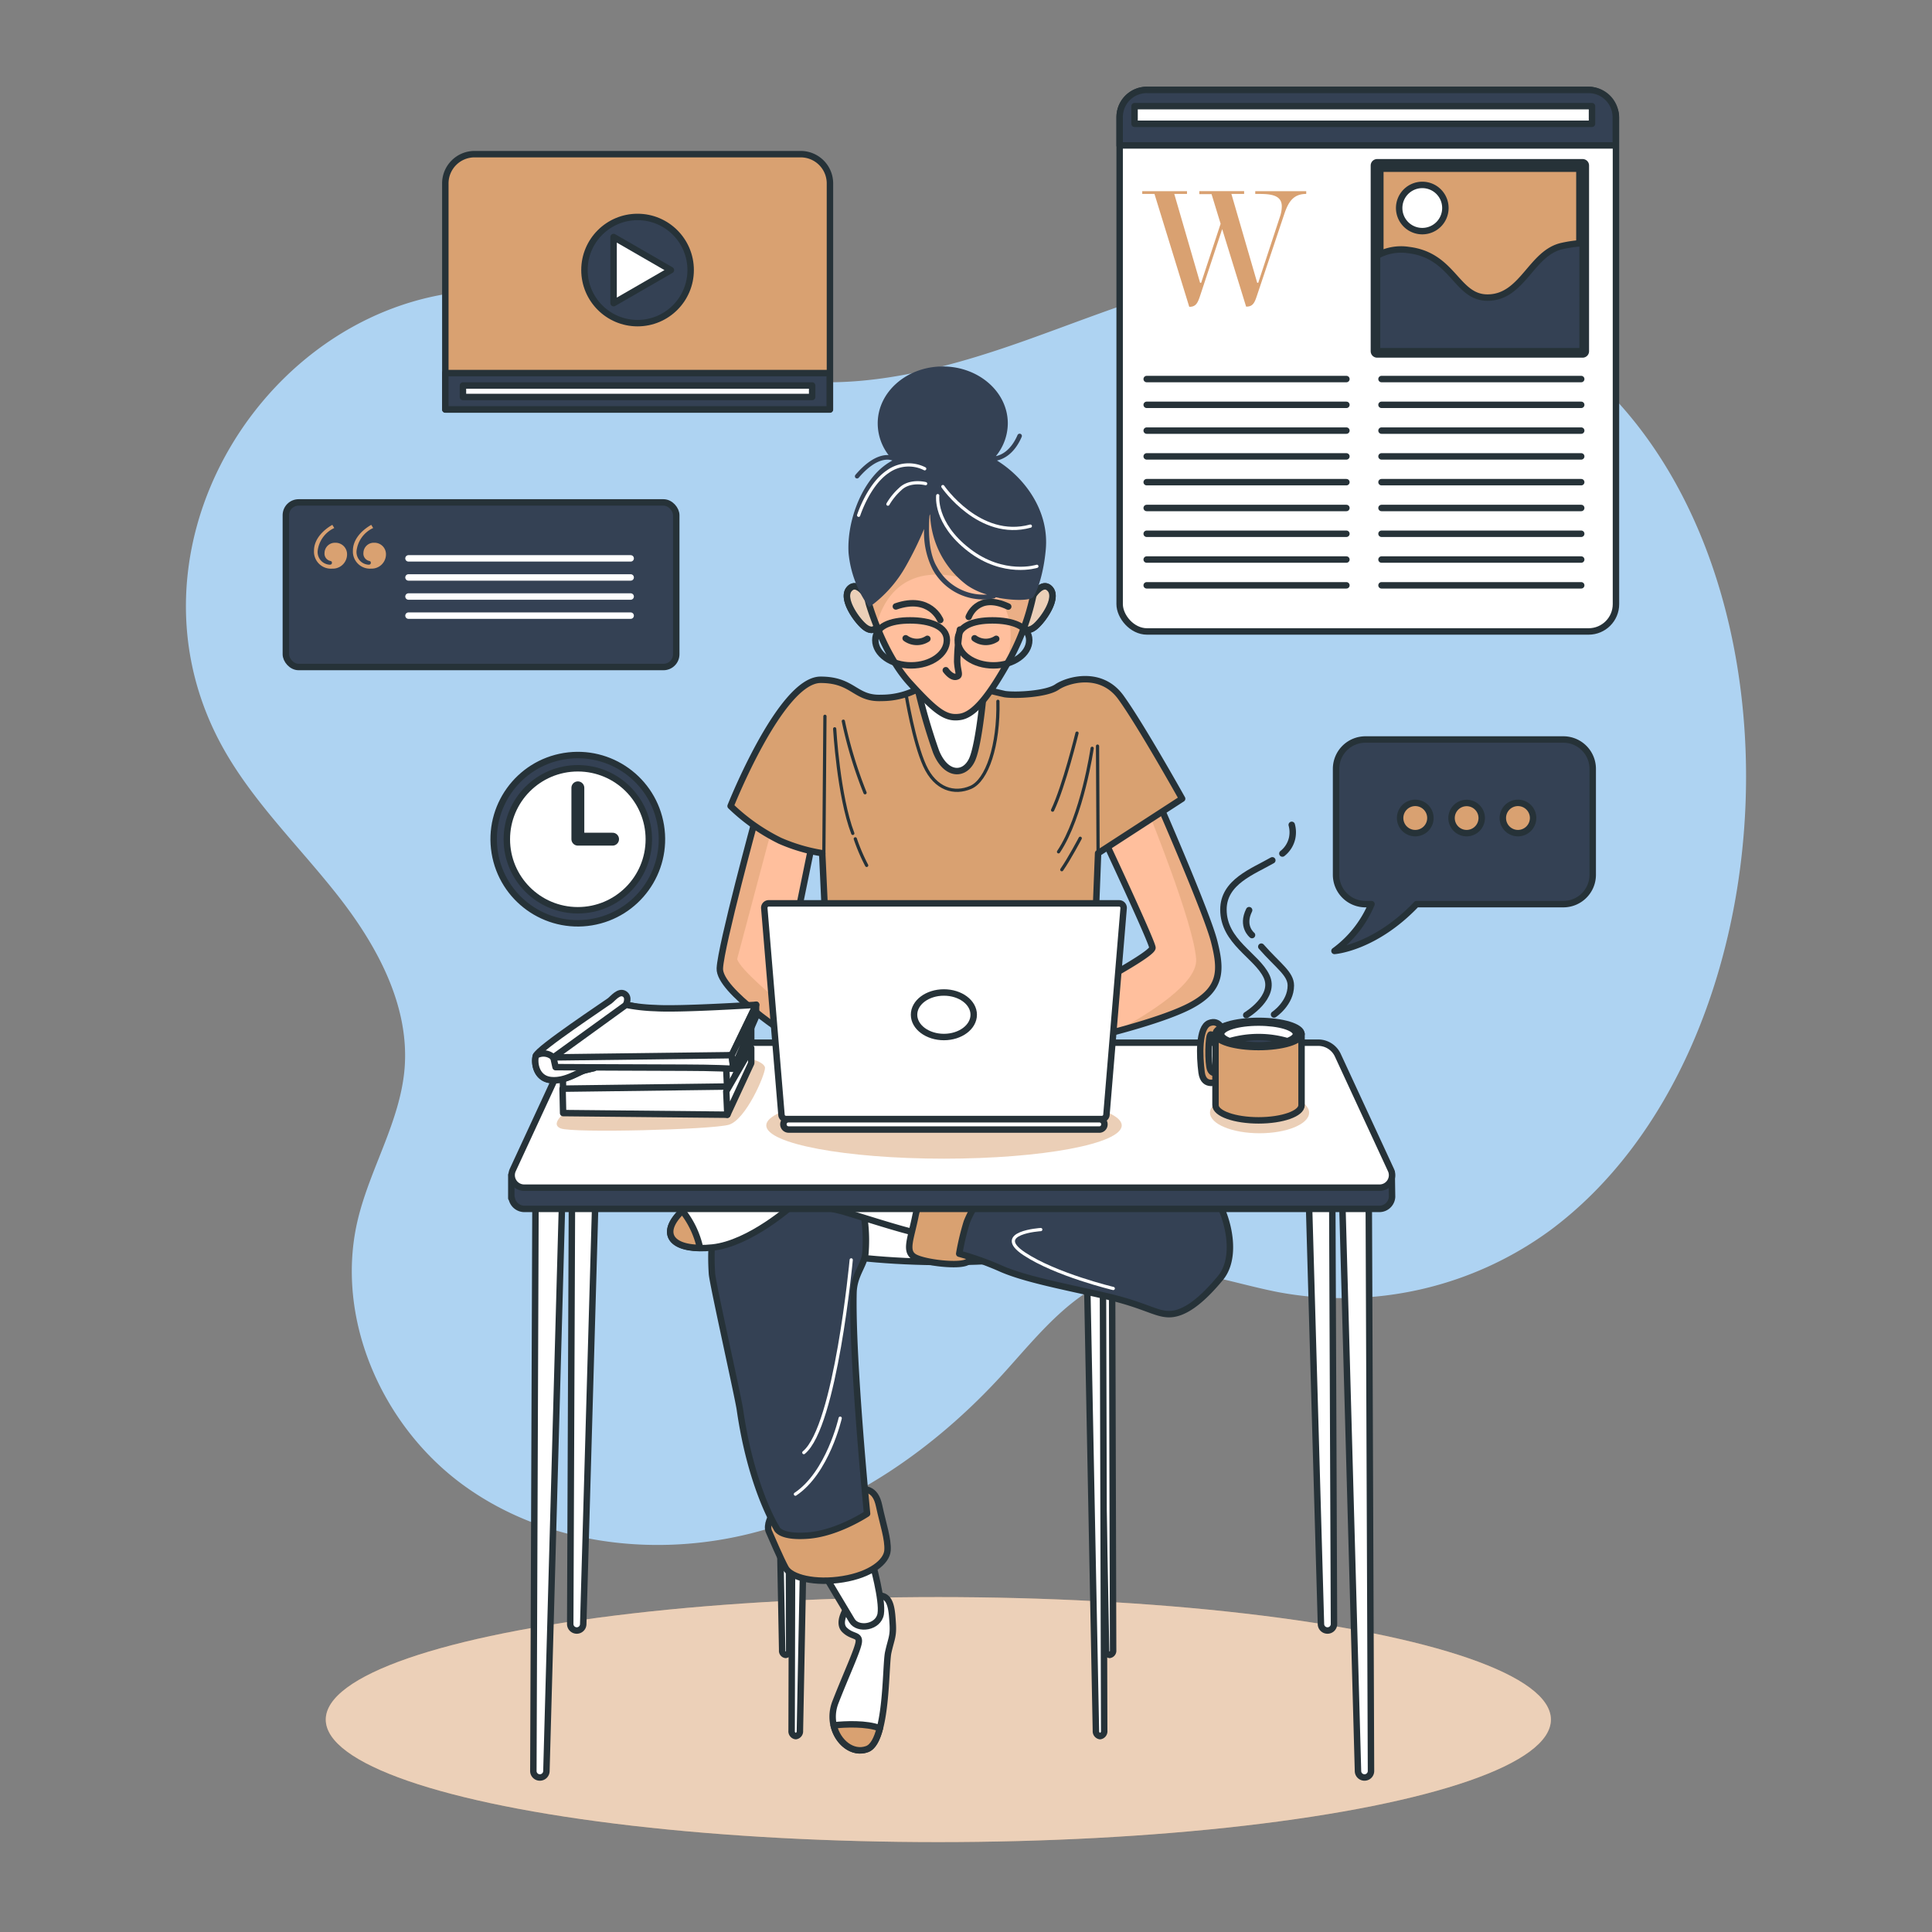 <svg xmlns="http://www.w3.org/2000/svg" xmlns:xlink="http://www.w3.org/1999/xlink" width="300" height="300" viewBox="0 0 300 300">
  <rect x="0" y="0" width="300" height="300" fill="#808080" stroke="none"/>
  <defs>
    <clipPath id="clip-path">
      <path id="SVGID" d="M477.829,5530.88s7.492,15.991,7.492,16.835-6.648,4.46-7.914,5.22a30.73,30.73,0,0,1-3.032,1.512l.76,7.408s11.446-2.61,16.243-5.22,4.629-5.558,3.518-9.933-8.505-21.288-8.505-21.288Z" fill="none"/>
    </clipPath>
    <clipPath id="clip-path-2">
      <path id="SVGID-2" data-name="SVGID" d="M423.772,5527.349s-5.466,20.028-5.627,23.567S429,5561.433,429.4,5561.855s-.626-12.17-.626-12.17l3.736-18.291Z" fill="none"/>
    </clipPath>
    <clipPath id="clip-path-3">
      <path id="SVGID-3" data-name="SVGID" d="M441.282,5494.27s2.188,7.739,6.332,12.29,5.628,5.628,7.83,5.3,4.544-3.194,7.823-9.146a36.767,36.767,0,0,0,3.792-10.939c.274-.422-.7-8.836-5.389-12.459s-9.934-5.213-14.478-1.259S439.763,5488.459,441.282,5494.27Z" fill="none"/>
    </clipPath>
  </defs>
  <g id="Grupo_56501" data-name="Grupo 56501" transform="translate(-306.37 -5400.546)">
    <rect id="Rectángulo_5497" data-name="Rectángulo 5497" width="300" height="300" transform="translate(306.37 5400.546)" fill="#aed3f2" opacity="0"/>
    <g id="Grupo_56500" data-name="Grupo 56500">
      <rect id="Rectángulo_5498" data-name="Rectángulo 5498" width="300" height="300" transform="translate(306.37 5400.546)" fill="#aed3f2" opacity="0"/>
      <g id="Grupo_56499" data-name="Grupo 56499">
        <g id="freepik--background-simple--inject-1--inject-91">
          <path id="Trazado_103551" data-name="Trazado 103551" d="M577.423,5525.182c1.076-29.139-9.392-58.63-32.466-72.664-11.39-6.93-24.707-10.989-38.031-10.391-14.295.64-27.753,6.458-41.232,11.256s-28.077,8.632-41.971,5.227c-10.053-2.462-18.9-8.548-28.843-11.319-39.192-10.912-73.318,33.556-54.141,68.907,4.706,8.667,11.959,15.618,18.059,23.377s11.213,17.13,10.39,26.958c-.7,8.14-5.318,15.386-7.239,23.321-3.672,15.2,3.616,31.925,16.216,41.19s29.6,11.425,44.791,7.612,28.562-13.142,39.094-24.693c5.628-6.191,11.143-13.423,19.24-15.526,7.774-2.012,15.787,1.266,23.673,2.772a54.516,54.516,0,0,0,42.048-9.568C566.041,5577.564,576.452,5551.514,577.423,5525.182Z" fill="#aed3f2"/>
        </g>
        <g id="freepik--Shadow--inject-1--inject-91">
          <ellipse id="Elipse_4138" data-name="Elipse 4138" cx="95.12" cy="19.023" rx="95.12" ry="19.023" transform="translate(356.954 5648.54)" fill="#d9a171"/>
          <ellipse id="Elipse_4139" data-name="Elipse 4139" cx="95.12" cy="19.023" rx="95.12" ry="19.023" transform="translate(356.954 5648.54)" fill="#fff" opacity="0.5" style="isolation: isolate"/>
        </g>
        <g id="freepik--graphics-2--inject-1--inject-91">
          <rect id="Rectángulo_5499" data-name="Rectángulo 5499" width="77.068" height="84.089" rx="4.242" transform="translate(480.228 5414.508)" fill="#fff" stroke="#263238" stroke-linecap="round" stroke-linejoin="round" stroke-width="1"/>
          <path id="Trazado_103552" data-name="Trazado 103552" d="M484.47,5414.508h68.577a4.221,4.221,0,0,1,4.221,4.221v4.4h-77.04v-4.383a4.221,4.221,0,0,1,4.2-4.242Z" fill="#344154" stroke="#263238" stroke-linecap="round" stroke-linejoin="round" stroke-width="1"/>
          <line id="Línea_248" data-name="Línea 248" x2="31.01" transform="translate(484.428 5459.405)" fill="none" stroke="#263238" stroke-linecap="round" stroke-linejoin="round" stroke-width="1"/>
          <line id="Línea_249" data-name="Línea 249" x2="31.01" transform="translate(484.428 5463.408)" fill="none" stroke="#263238" stroke-linecap="round" stroke-linejoin="round" stroke-width="1"/>
          <line id="Línea_250" data-name="Línea 250" x2="31.01" transform="translate(484.428 5467.411)" fill="none" stroke="#263238" stroke-linecap="round" stroke-linejoin="round" stroke-width="1"/>
          <line id="Línea_251" data-name="Línea 251" x2="31.01" transform="translate(484.428 5471.414)" fill="none" stroke="#263238" stroke-linecap="round" stroke-linejoin="round" stroke-width="1"/>
          <line id="Línea_252" data-name="Línea 252" x2="31.01" transform="translate(484.428 5475.417)" fill="none" stroke="#263238" stroke-linecap="round" stroke-linejoin="round" stroke-width="1"/>
          <line id="Línea_253" data-name="Línea 253" x2="31.01" transform="translate(484.428 5479.426)" fill="none" stroke="#263238" stroke-linecap="round" stroke-linejoin="round" stroke-width="1"/>
          <line id="Línea_254" data-name="Línea 254" x2="31.01" transform="translate(484.428 5483.429)" fill="none" stroke="#263238" stroke-linecap="round" stroke-linejoin="round" stroke-width="1"/>
          <line id="Línea_255" data-name="Línea 255" x2="31.01" transform="translate(484.428 5487.432)" fill="none" stroke="#263238" stroke-linecap="round" stroke-linejoin="round" stroke-width="1"/>
          <line id="Línea_256" data-name="Línea 256" x2="31.01" transform="translate(484.428 5491.435)" fill="none" stroke="#263238" stroke-linecap="round" stroke-linejoin="round" stroke-width="1"/>
          <line id="Línea_257" data-name="Línea 257" x2="31.01" transform="translate(520.89 5459.405)" fill="none" stroke="#263238" stroke-linecap="round" stroke-linejoin="round" stroke-width="1"/>
          <line id="Línea_258" data-name="Línea 258" x2="31.01" transform="translate(520.89 5463.408)" fill="none" stroke="#263238" stroke-linecap="round" stroke-linejoin="round" stroke-width="1"/>
          <line id="Línea_259" data-name="Línea 259" x2="31.01" transform="translate(520.89 5467.411)" fill="none" stroke="#263238" stroke-linecap="round" stroke-linejoin="round" stroke-width="1"/>
          <line id="Línea_260" data-name="Línea 260" x2="31.01" transform="translate(520.89 5471.414)" fill="none" stroke="#263238" stroke-linecap="round" stroke-linejoin="round" stroke-width="1"/>
          <line id="Línea_261" data-name="Línea 261" x2="31.01" transform="translate(520.89 5475.417)" fill="none" stroke="#263238" stroke-linecap="round" stroke-linejoin="round" stroke-width="1"/>
          <line id="Línea_262" data-name="Línea 262" x2="31.01" transform="translate(520.89 5479.426)" fill="none" stroke="#263238" stroke-linecap="round" stroke-linejoin="round" stroke-width="1"/>
          <line id="Línea_263" data-name="Línea 263" x2="31.01" transform="translate(520.89 5483.429)" fill="none" stroke="#263238" stroke-linecap="round" stroke-linejoin="round" stroke-width="1"/>
          <line id="Línea_264" data-name="Línea 264" x2="31.01" transform="translate(520.89 5487.432)" fill="none" stroke="#263238" stroke-linecap="round" stroke-linejoin="round" stroke-width="1"/>
          <line id="Línea_265" data-name="Línea 265" x2="31.01" transform="translate(520.89 5491.435)" fill="none" stroke="#263238" stroke-linecap="round" stroke-linejoin="round" stroke-width="1"/>
          <path id="Trazado_103553" data-name="Trazado 103553" d="M505.167,5434.058a4.961,4.961,0,0,0,.239-1.47c0-1.822-1.85-1.928-3.665-1.928h-.457v-.429H509.2v.429c-2.061,0-2.814,1.316-3.454,3.264l-4.221,12.6c-.317.935-.584,1.632-1.576,1.632h-.084l-3.715-12.037-3.454,10.433c-.324.936-.591,1.632-1.583,1.632h-.077l-5.4-17.524h-1.9v-.429h6.951v.429h-1.977l4.01,13.8h.162l3.025-9.167-1.407-4.6h-1.9v-.464h6.957v.429h-1.977l4.01,13.8h.155Z" fill="#d9a171"/>
          <rect id="Rectángulo_5500" data-name="Rectángulo 5500" width="31.911" height="28.843" transform="translate(520.208 5426.242)" fill="#d9a171" stroke="#263238" stroke-linecap="round" stroke-linejoin="round" stroke-width="2"/>
          <path id="Trazado_103554" data-name="Trazado 103554" d="M552.118,5438.3a19.656,19.656,0,0,0-3.179.443c-4.848,1.055-6.114,8.013-11.594,8.013-4.854,0-5.269-6.536-12.227-7.38a7.683,7.683,0,0,0-4.924.873v14.836h31.924Z" fill="#344154" stroke="#263238" stroke-linecap="round" stroke-linejoin="round" stroke-width="1"/>
          <path id="Trazado_103555" data-name="Trazado 103555" d="M530.809,5432.841a3.588,3.588,0,1,1-3.594-3.581h.014A3.58,3.58,0,0,1,530.809,5432.841Z" fill="#fff" stroke="#263238" stroke-linecap="round" stroke-linejoin="round" stroke-width="1"/>
          <rect id="Rectángulo_5501" data-name="Rectángulo 5501" width="71.032" height="2.737" transform="translate(482.543 5417.033)" fill="#fff" stroke="#263238" stroke-linecap="round" stroke-linejoin="round" stroke-width="1"/>
          <path id="Trazado_103556" data-name="Trazado 103556" d="M549.143,5515.375h-30.75a4.559,4.559,0,0,0-4.559,4.559h0v16.447a4.559,4.559,0,0,0,4.559,4.559h.942a17.33,17.33,0,0,1-5.747,7.267s6.24-.436,12.74-7.267h22.8a4.559,4.559,0,0,0,4.559-4.559h0v-16.447A4.558,4.558,0,0,0,549.143,5515.375Z" fill="#344154" stroke="#263238" stroke-linecap="round" stroke-linejoin="round" stroke-width="1"/>
          <path id="Trazado_103557" data-name="Trazado 103557" d="M528.481,5527.574a2.35,2.35,0,1,0-2.357,2.342h.014A2.35,2.35,0,0,0,528.481,5527.574Z" fill="#d9a171" stroke="#263238" stroke-linecap="round" stroke-linejoin="round" stroke-width="1"/>
          <path id="Trazado_103558" data-name="Trazado 103558" d="M536.451,5527.574a2.342,2.342,0,1,0-2.342,2.342h0A2.348,2.348,0,0,0,536.451,5527.574Z" fill="#d9a171" stroke="#263238" stroke-linecap="round" stroke-linejoin="round" stroke-width="1"/>
          <path id="Trazado_103559" data-name="Trazado 103559" d="M544.429,5527.574a2.35,2.35,0,1,0-2.357,2.342h.007A2.356,2.356,0,0,0,544.429,5527.574Z" fill="#d9a171" stroke="#263238" stroke-linecap="round" stroke-linejoin="round" stroke-width="1"/>
        </g>
        <g id="freepik--graphics-1--inject-1--inject-91">
          <path id="Trazado_103560" data-name="Trazado 103560" d="M380.043,5424.483H430.7a4.544,4.544,0,0,1,4.544,4.545h0v35.111H375.52v-35.111A4.544,4.544,0,0,1,380.043,5424.483Z" fill="#d9a171" stroke="#263238" stroke-linecap="round" stroke-linejoin="round" stroke-width="1"/>
          <rect id="Rectángulo_5502" data-name="Rectángulo 5502" width="59.692" height="5.642" transform="translate(375.52 5458.476)" fill="#344154" stroke="#263238" stroke-linecap="round" stroke-linejoin="round" stroke-width="1"/>
          <rect id="Rectángulo_5503" data-name="Rectángulo 5503" width="54.225" height="1.787" transform="translate(378.256 5460.404)" fill="#fff" stroke="#263238" stroke-linecap="round" stroke-linejoin="round" stroke-width="1"/>
          <circle id="Elipse_4140" data-name="Elipse 4140" cx="8.245" cy="8.245" r="8.245" transform="translate(397.124 5434.234)" fill="#344154" stroke="#263238" stroke-linecap="round" stroke-linejoin="round" stroke-width="1"/>
          <path id="Trazado_103561" data-name="Trazado 103561" d="M401.648,5437.35l8.9,5.136-8.9,5.135Z" fill="#fff" stroke="#263238" stroke-linecap="round" stroke-linejoin="round" stroke-width="1"/>
          <rect id="Rectángulo_5504" data-name="Rectángulo 5504" width="60.62" height="25.558" rx="1.984" transform="translate(350.757 5478.561)" fill="#344154" stroke="#263238" stroke-linecap="round" stroke-linejoin="round" stroke-width="1"/>
          <path id="Trazado_103562" data-name="Trazado 103562" d="M357.974,5482.043l.3.493a4.5,4.5,0,0,0-2.582,3.588,1.984,1.984,0,0,0,1.851,2.108l.042,0c.2,0,.33-.1.33-.295s-.1-.261-.3-.3a1.161,1.161,0,0,1-.852-1.238,1.612,1.612,0,0,1,1.649-1.573l.082,0a1.774,1.774,0,0,1,1.767,1.779v.05a2.217,2.217,0,0,1-2.242,2.191l-.08,0a2.644,2.644,0,0,1-2.81-2.469c-.006-.091-.007-.183,0-.274C355.1,5484.33,356.476,5482.9,357.974,5482.043Zm6.044,0,.295.493a4.485,4.485,0,0,0-2.582,3.588,1.977,1.977,0,0,0,1.837,2.107l.056,0c.2,0,.33-.1.33-.295s-.1-.261-.3-.3a1.161,1.161,0,0,1-.852-1.238,1.605,1.605,0,0,1,1.634-1.574l.1,0a1.774,1.774,0,0,1,1.767,1.779v.05a2.223,2.223,0,0,1-2.256,2.19l-.066,0a2.651,2.651,0,0,1-2.81-2.483,2.515,2.515,0,0,1,0-.26C361.14,5484.33,362.512,5482.9,364.018,5482.043Z" fill="#d9a171"/>
          <line id="Línea_266" data-name="Línea 266" x2="34.499" transform="translate(369.8 5487.249)" fill="none" stroke="#fff" stroke-linecap="round" stroke-linejoin="round" stroke-width="1"/>
          <line id="Línea_267" data-name="Línea 267" x2="34.499" transform="translate(369.8 5490.211)" fill="none" stroke="#fff" stroke-linecap="round" stroke-linejoin="round" stroke-width="1"/>
          <line id="Línea_268" data-name="Línea 268" x2="34.499" transform="translate(369.8 5493.173)" fill="none" stroke="#fff" stroke-linecap="round" stroke-linejoin="round" stroke-width="1"/>
          <line id="Línea_269" data-name="Línea 269" x2="34.499" transform="translate(369.8 5496.142)" fill="none" stroke="#fff" stroke-linecap="round" stroke-linejoin="round" stroke-width="1"/>
          <circle id="Elipse_4141" data-name="Elipse 4141" cx="13.064" cy="13.064" r="13.064" transform="translate(381.093 5520.064) rotate(-9.27)" fill="#344154" stroke="#263238" stroke-linecap="round" stroke-linejoin="round" stroke-width="1"/>
          <circle id="Elipse_4142" data-name="Elipse 4142" cx="11.024" cy="11.024" r="11.024" transform="translate(385.071 5519.844)" fill="#fff" stroke="#263238" stroke-linecap="round" stroke-linejoin="round" stroke-width="1"/>
          <path id="Trazado_103563" data-name="Trazado 103563" d="M396.1,5522.881v7.971h5.389" fill="none" stroke="#263238" stroke-linecap="round" stroke-linejoin="round" stroke-width="2"/>
        </g>
        <g id="freepik--Character--inject-1--inject-91">
          <path id="Trazado_103564" data-name="Trazado 103564" d="M477.829,5530.88s7.492,15.991,7.492,16.835-6.648,4.46-7.914,5.22a30.73,30.73,0,0,1-3.032,1.512l.76,7.408s11.446-2.61,16.243-5.22,4.629-5.558,3.518-9.933-8.505-21.288-8.505-21.288Z" fill="#ffbf9d"/>
          <g id="Grupo_56492" data-name="Grupo 56492">
            <g id="Grupo_56491" data-name="Grupo 56491" clip-path="url(#clip-path)">
              <g id="Grupo_56490" data-name="Grupo 56490">
                <path id="Trazado_103565" data-name="Trazado 103565" d="M491.357,5556.635c4.8-2.61,4.629-5.558,3.518-9.933s-8.505-21.288-8.505-21.288l-1.2.76-.38.7s6.9,16.94,7.316,22.582c.281,3.792-7.351,8.52-12.4,11.221C483.457,5559.688,488.55,5558.162,491.357,5556.635Z" fill="#d9a171" opacity="0.5" style="isolation: isolate"/>
              </g>
            </g>
          </g>
          <path id="Trazado_103566" data-name="Trazado 103566" d="M477.829,5530.88s7.492,15.991,7.492,16.835-6.648,4.46-7.914,5.22a30.73,30.73,0,0,1-3.032,1.512l.76,7.408s11.446-2.61,16.243-5.22,4.629-5.558,3.518-9.933-8.505-21.288-8.505-21.288Z" fill="none" stroke="#263238" stroke-linecap="round" stroke-linejoin="round" stroke-width="1"/>
          <path id="Trazado_103567" data-name="Trazado 103567" d="M423.772,5527.349s-5.466,20.028-5.627,23.567S429,5561.433,429.4,5561.855s-.626-12.17-.626-12.17l3.736-18.291Z" fill="#ffbf9d"/>
          <g id="Grupo_56495" data-name="Grupo 56495">
            <g id="Grupo_56494" data-name="Grupo 56494" clip-path="url(#clip-path-2)">
              <g id="Grupo_56493" data-name="Grupo 56493">
                <path id="Trazado_103568" data-name="Trazado 103568" d="M426.277,5528.988l-.12-.542-2.385-1.1s-5.466,20.029-5.627,23.568S429,5561.433,429.4,5561.855c.162.169.1-1.717-.035-4.045-3.278-2.779-7.984-6.69-8.533-8.337" fill="#d9a171" opacity="0.5" style="isolation: isolate"/>
              </g>
            </g>
          </g>
          <path id="Trazado_103569" data-name="Trazado 103569" d="M423.772,5527.349s-5.466,20.028-5.627,23.567S429,5561.433,429.4,5561.855s-.626-12.17-.626-12.17l3.736-18.291Z" fill="none" stroke="#263238" stroke-linecap="round" stroke-linejoin="round" stroke-width="1"/>
          <path id="Trazado_103570" data-name="Trazado 103570" d="M449.443,5507.229a12.131,12.131,0,0,1-6.226,1.688c-4.115.169-4.312-2.814-9.427-2.814-6.2,0-13.971,19.606-13.971,19.606a30.146,30.146,0,0,0,7.661,5.389,27.183,27.183,0,0,0,6.564,1.935l.59,12.881H476.38l.5-12.881,13.05-8.463s-6.4-11.446-9.511-15.738-8.336-2.694-9.933-1.6-6.332,1.35-8.077,1.1q-3.414-.757-6.739-1.85S452.982,5504.239,449.443,5507.229Z" fill="#d9a171" stroke="#263238" stroke-linecap="round" stroke-linejoin="round" stroke-width="1"/>
          <line id="Línea_270" data-name="Línea 270" x1="0.169" y2="21.379" transform="translate(434.297 5511.773)" fill="none" stroke="#263238" stroke-linecap="round" stroke-linejoin="round" stroke-width="0.5"/>
          <path id="Trazado_103571" data-name="Trazado 103571" d="M435.978,5513.715s.591,10.433,2.814,16.243" fill="none" stroke="#263238" stroke-linecap="round" stroke-linejoin="round" stroke-width="0.5"/>
          <path id="Trazado_103572" data-name="Trazado 103572" d="M439.179,5530.8a28.719,28.719,0,0,0,1.766,4.122" fill="none" stroke="#263238" stroke-linecap="round" stroke-linejoin="round" stroke-width="0.5"/>
          <path id="Trazado_103573" data-name="Trazado 103573" d="M437.322,5512.533a66.692,66.692,0,0,0,3.37,11.108" fill="none" stroke="#263238" stroke-linecap="round" stroke-linejoin="round" stroke-width="0.5"/>
          <path id="Trazado_103574" data-name="Trazado 103574" d="M473.608,5514.383s-2.019,8.252-3.792,11.96" fill="none" stroke="#263238" stroke-linecap="round" stroke-linejoin="round" stroke-width="0.5"/>
          <line id="Línea_271" data-name="Línea 271" x1="0.084" y1="16.666" transform="translate(476.795 5516.402)" fill="none" stroke="#263238" stroke-linecap="round" stroke-linejoin="round" stroke-width="0.5"/>
          <path id="Trazado_103575" data-name="Trazado 103575" d="M475.958,5516.74s-1.52,10.552-5.22,16.075" fill="none" stroke="#263238" stroke-linecap="round" stroke-linejoin="round" stroke-width="0.5"/>
          <path id="Trazado_103576" data-name="Trazado 103576" d="M474.108,5530.711s-1.689,3.2-2.864,4.882" fill="none" stroke="#263238" stroke-linecap="round" stroke-linejoin="round" stroke-width="0.5"/>
          <path id="Trazado_103577" data-name="Trazado 103577" d="M447.086,5508.5s1.182,7.239,2.864,10.939,4.629,4.46,7.154,3.37,4.376-6.486,4.221-13.367" fill="none" stroke="#263238" stroke-linecap="round" stroke-linejoin="round" stroke-width="0.5"/>
          <path id="Trazado_103578" data-name="Trazado 103578" d="M441.114,5493.341s-1.6-2.771-2.864-1.343,1.013,4.713,2.273,5.8,2.188.422,2.11-.753A13.759,13.759,0,0,0,441.114,5493.341Z" fill="#d9a171" stroke="#263238" stroke-linecap="round" stroke-linejoin="round" stroke-width="1"/>
          <path id="Trazado_103579" data-name="Trazado 103579" d="M441.114,5493.341s-1.6-2.771-2.864-1.343,1.013,4.713,2.273,5.8,2.188.422,2.11-.753A13.759,13.759,0,0,0,441.114,5493.341Z" fill="#fff" opacity="0.5" style="isolation: isolate"/>
          <path id="Trazado_103580" data-name="Trazado 103580" d="M441.114,5493.341s-1.6-2.771-2.864-1.343,1.013,4.713,2.273,5.8,2.188.422,2.11-.753A13.759,13.759,0,0,0,441.114,5493.341Z" fill="none" stroke="#263238" stroke-linecap="round" stroke-linejoin="round" stroke-width="1"/>
          <path id="Trazado_103581" data-name="Trazado 103581" d="M466.573,5493.341s1.6-2.771,2.863-1.343-1.013,4.713-2.272,5.8-2.2.422-2.11-.753A14,14,0,0,1,466.573,5493.341Z" fill="#d9a171" stroke="#263238" stroke-linecap="round" stroke-linejoin="round" stroke-width="1"/>
          <path id="Trazado_103582" data-name="Trazado 103582" d="M466.573,5493.341s1.6-2.771,2.863-1.343-1.013,4.713-2.272,5.8-2.2.422-2.11-.753A14,14,0,0,1,466.573,5493.341Z" fill="#fff" opacity="0.5" style="isolation: isolate"/>
          <path id="Trazado_103583" data-name="Trazado 103583" d="M466.573,5493.341s1.6-2.771,2.863-1.343-1.013,4.713-2.272,5.8-2.2.422-2.11-.753A14,14,0,0,1,466.573,5493.341Z" fill="none" stroke="#263238" stroke-linecap="round" stroke-linejoin="round" stroke-width="1"/>
          <path id="Trazado_103584" data-name="Trazado 103584" d="M448.683,5506.645a90.715,90.715,0,0,0,3.032,10.6c1.52,3.785,4.376,3.785,5.558,1.344s1.935-11.537,1.935-11.537S451.293,5508.157,448.683,5506.645Z" fill="#fff" stroke="#263238" stroke-linecap="round" stroke-linejoin="round" stroke-width="1"/>
          <path id="Trazado_103585" data-name="Trazado 103585" d="M441.282,5494.27s2.188,7.739,6.332,12.29,5.628,5.628,7.83,5.3,4.544-3.194,7.823-9.146a36.767,36.767,0,0,0,3.792-10.939c.274-.422-.7-8.836-5.389-12.459s-9.934-5.213-14.478-1.259S439.763,5488.459,441.282,5494.27Z" fill="#ffbf9d"/>
          <g id="Grupo_56498" data-name="Grupo 56498">
            <g id="Grupo_56497" data-name="Grupo 56497" clip-path="url(#clip-path-3)">
              <g id="Grupo_56496" data-name="Grupo 56496">
                <path id="Trazado_103586" data-name="Trazado 103586" d="M461.649,5479.286c-4.714-3.616-9.934-5.213-14.478-1.26s-7.408,10.433-5.889,16.244a36.257,36.257,0,0,0,1.239,3.518,2.649,2.649,0,0,1,.105-.767c1.006-3.187,3.975-9.357,13.965-6.529,7.935,2.237,6.964,9.216,6.226,12.938l.429-.774a36.655,36.655,0,0,0,3.791-10.94C467.312,5491.294,466.362,5482.909,461.649,5479.286Z" fill="#d9a171" opacity="0.5" style="isolation: isolate"/>
              </g>
            </g>
          </g>
          <path id="Trazado_103587" data-name="Trazado 103587" d="M441.282,5494.27s2.188,7.739,6.332,12.29,5.628,5.628,7.83,5.3,4.544-3.194,7.823-9.146a36.767,36.767,0,0,0,3.792-10.939c.274-.422-.7-8.836-5.389-12.459s-9.934-5.213-14.478-1.259S439.763,5488.459,441.282,5494.27Z" fill="none" stroke="#263238" stroke-linecap="round" stroke-linejoin="round" stroke-width="1"/>
          <path id="Trazado_103588" data-name="Trazado 103588" d="M455.423,5498.308a34.279,34.279,0,0,0-.422,4.967c.084,1.681.591,2.188-.169,2.357s-1.6-1.013-1.6-1.013" fill="none" stroke="#263238" stroke-linecap="round" stroke-linejoin="round" stroke-width="1"/>
          <path id="Trazado_103589" data-name="Trazado 103589" d="M447,5499.659a2.984,2.984,0,0,0,3.37.084" fill="none" stroke="#263238" stroke-linecap="round" stroke-linejoin="round" stroke-width="1"/>
          <path id="Trazado_103590" data-name="Trazado 103590" d="M457.7,5499.659a2.976,2.976,0,0,0,3.363.084" fill="none" stroke="#263238" stroke-linecap="round" stroke-linejoin="round" stroke-width="1"/>
          <path id="Trazado_103591" data-name="Trazado 103591" d="M452.377,5496.824s-1.6-3.961-6.9-2.111" fill="none" stroke="#263238" stroke-linecap="round" stroke-linejoin="round" stroke-width="1"/>
          <path id="Trazado_103592" data-name="Trazado 103592" d="M456.788,5496.338s1.343-3.876,6.141-1.6" fill="none" stroke="#263238" stroke-linecap="round" stroke-linejoin="round" stroke-width="1"/>
          <path id="Trazado_103593" data-name="Trazado 103593" d="M453.4,5499.947c0,2.167-2.484,3.919-5.551,3.919s-5.558-1.752-5.558-3.919,2.322-3.067,5.389-3.067S453.4,5497.788,453.4,5499.947Z" fill="none" stroke="#263238" stroke-linecap="round" stroke-linejoin="round" stroke-width="1"/>
          <path id="Trazado_103594" data-name="Trazado 103594" d="M466.193,5499.947c0,2.167-2.49,3.919-5.557,3.919s-5.551-1.752-5.551-3.919,2.315-3.067,5.382-3.067S466.193,5497.788,466.193,5499.947Z" fill="none" stroke="#263238" stroke-linecap="round" stroke-linejoin="round" stroke-width="1"/>
          <path id="Trazado_103595" data-name="Trazado 103595" d="M395.26,5567.434l-.345,85.285a1.014,1.014,0,0,0,1.013,1.013h0a1.006,1.006,0,0,0,1.006-.978l2.434-85.2Z" fill="#fff" stroke="#263238" stroke-linecap="round" stroke-linejoin="round" stroke-width="1"/>
          <path id="Trazado_103596" data-name="Trazado 103596" d="M389.519,5587.371l-.33,88.169a1.006,1.006,0,0,0,1,1.013h.014a1.014,1.014,0,0,0,1.013-.971l2.427-88.1Z" fill="#fff" stroke="#263238" stroke-linecap="round" stroke-linejoin="round" stroke-width="1"/>
          <path id="Trazado_103597" data-name="Trazado 103597" d="M513.166,5567.434l.344,85.285a1.006,1.006,0,0,1-1,1.013H512.5a1.014,1.014,0,0,1-1.013-.978l-2.427-85.2Z" fill="#fff" stroke="#263238" stroke-linecap="round" stroke-linejoin="round" stroke-width="1"/>
          <path id="Trazado_103598" data-name="Trazado 103598" d="M518.913,5587.371l.345,88.169a1.006,1.006,0,0,1-1,1.013h-.014a1.007,1.007,0,0,1-1.006-.971l-2.434-88.1Z" fill="#fff" stroke="#263238" stroke-linecap="round" stroke-linejoin="round" stroke-width="1"/>
          <path id="Trazado_103599" data-name="Trazado 103599" d="M429.492,5591.036l-.2,78.257a.759.759,0,0,0,.64.837h0a.751.751,0,0,0,.647-.8l1.527-78.2Z" fill="#fff" stroke="#263238" stroke-linecap="round" stroke-linejoin="round" stroke-width="1"/>
          <path id="Trazado_103600" data-name="Trazado 103600" d="M479.025,5588.517l.19,68.3a.647.647,0,0,1-.549.7h0a.639.639,0,0,1-.541-.7l-1.3-68.239Z" fill="#fff" stroke="#263238" stroke-linecap="round" stroke-linejoin="round" stroke-width="1"/>
          <path id="Trazado_103601" data-name="Trazado 103601" d="M428.725,5588.517l.19,68.3a.647.647,0,0,1-.549.7h0a.639.639,0,0,1-.541-.7l-1.3-68.239Z" fill="#fff" stroke="#263238" stroke-linecap="round" stroke-linejoin="round" stroke-width="1"/>
          <path id="Trazado_103602" data-name="Trazado 103602" d="M477.611,5591.036l.218,78.257a.759.759,0,0,1-.64.837h0a.759.759,0,0,1-.647-.8l-1.527-78.2Z" fill="#fff" stroke="#263238" stroke-linecap="round" stroke-linejoin="round" stroke-width="1"/>
          <ellipse id="Elipse_4143" data-name="Elipse 4143" cx="31.306" cy="7.155" rx="31.306" ry="7.155" transform="translate(421.901 5582.207)" fill="#fff" stroke="#263238" stroke-linecap="round" stroke-linejoin="round" stroke-width="1"/>
          <path id="Trazado_103603" data-name="Trazado 103603" d="M437.962,5650.1s-1.639,2.349-.464,3.517,2.342.7,2.223,1.878-1.991,5.157-3.63,9.378,1.758,8.442,4.924,7.274,2.814-12.9,3.278-15.013.824-2.462.7-4.453-.232-4.1-1.759-4.34A8.377,8.377,0,0,0,437.962,5650.1Z" fill="#fff" stroke="#263238" stroke-linecap="round" stroke-linejoin="round" stroke-width="1"/>
          <path id="Trazado_103604" data-name="Trazado 103604" d="M442.992,5668.906c-2.111-.8-5.347-.64-7.169-.457.612,2.652,2.955,4.516,5.192,3.693C441.951,5671.8,442.563,5670.545,442.992,5668.906Z" fill="#d9a171" stroke="#263238" stroke-linecap="round" stroke-linejoin="round" stroke-width="1"/>
          <path id="Trazado_103605" data-name="Trazado 103605" d="M434.332,5644.938s3.4,5.747,4.333,7.267,4.109,1.055,4.461-1.055-1.3-7.971-1.3-7.971l-7.035,1.759Z" fill="#fff" stroke="#263238" stroke-linecap="round" stroke-linejoin="round" stroke-width="1"/>
          <path id="Trazado_103606" data-name="Trazado 103606" d="M426.242,5635.792s-.943,1.527-.472,2.582,1.759,4.1,2.582,5.628,4.573,2.462,8.906,1.759,6.8-2.7,6.923-4.46-.7-4.1-1.3-6.916-2.11-2.694-4.221-2.694S428,5634.153,426.242,5635.792Z" fill="#d9a171" stroke="#263238" stroke-linecap="round" stroke-linejoin="round" stroke-width="1"/>
          <path id="Trazado_103607" data-name="Trazado 103607" d="M438.9,5601.321c.063-2.884,1.73-4.3,1.857-6.282a24.892,24.892,0,0,0-.64-7.788l-3.208-4.383c-9.23.12-15.843.275-15.948.31-.352.113-.591,2.11-.824,3.75,0,0-3.918.5-3.215,11.4.1,1.52,4.053,19.1,4.341,21.1,1.759,12.248,5.677,18.382,5.677,18.382s.352,1.527,4.925,1.175,9.145-3.4,9.145-3.4S438.665,5611.754,438.9,5601.321Z" fill="#344154" stroke="#263238" stroke-linecap="round" stroke-linejoin="round" stroke-width="1"/>
          <path id="Trazado_103608" data-name="Trazado 103608" d="M419.509,5585.141s-4.847.7-7.816,4.094-.45,5.628,5.319,5.023,12.424-6.507,12.705-6.824S423.7,5583.108,419.509,5585.141Z" fill="#fff" stroke="#263238" stroke-linecap="round" stroke-linejoin="round" stroke-width="1"/>
          <path id="Trazado_103609" data-name="Trazado 103609" d="M428.113,5587.251a45.816,45.816,0,0,1,9.145,1.407c3.989,1.175,11.024,3.518,12.663,3.518s1.175-6.1,1.175-7.267-21.105-1.879-23.686-1.879S428.113,5587.251,428.113,5587.251Z" fill="#fff" stroke="#263238" stroke-linecap="round" stroke-linejoin="round" stroke-width="1"/>
          <path id="Trazado_103610" data-name="Trazado 103610" d="M451.1,5584.909s-1.878.935-2.582,4.453-1.639,5.4-.232,6.331,7.507,1.639,8.442.7a23.126,23.126,0,0,0,3.989-8.674C461.184,5584.676,451.1,5584.909,451.1,5584.909Z" fill="#d9a171" stroke="#263238" stroke-linecap="round" stroke-linejoin="round" stroke-width="1"/>
          <path id="Trazado_103611" data-name="Trazado 103611" d="M459.067,5586.076a14.7,14.7,0,0,0-2.575,4.221,39.285,39.285,0,0,0-1.175,4.925,45.834,45.834,0,0,1,6.564,2.349c3.757,1.64,10.088,2.814,16.18,4.221s7.739,2.814,9.849,2.814,4.693-1.646,7.978-5.628.464-12.43-2.814-15.012-20.873-4.685-23.216-3.982S459.067,5586.076,459.067,5586.076Z" fill="#344154" stroke="#263238" stroke-linecap="round" stroke-linejoin="round" stroke-width="1"/>
          <path id="Trazado_103612" data-name="Trazado 103612" d="M415.07,5594.321a14.138,14.138,0,0,0-2.743-5.761c-.218.2-.43.415-.634.647C409.083,5592.176,410.716,5594.286,415.07,5594.321Z" fill="#d9a171" stroke="#263238" stroke-linecap="round" stroke-linejoin="round" stroke-width="1"/>
          <path id="Trazado_103613" data-name="Trazado 103613" d="M438.546,5596.179s-2.42,25.9-7.359,29.926" fill="none" stroke="#fff" stroke-linecap="round" stroke-linejoin="round" stroke-width="0.5"/>
          <path id="Trazado_103614" data-name="Trazado 103614" d="M436.836,5620.759s-1.92,8.442-6.957,11.8" fill="none" stroke="#fff" stroke-linecap="round" stroke-linejoin="round" stroke-width="0.5"/>
          <path id="Trazado_103615" data-name="Trazado 103615" d="M467.98,5591.472s-7.506.472-2.582,3.75,13.838,5.4,13.838,5.4" fill="none" stroke="#fff" stroke-linecap="round" stroke-linejoin="round" stroke-width="0.5"/>
          <path id="Trazado_103616" data-name="Trazado 103616" d="M522.473,5582.6l-2.533-2.279-5.853-12.663a3.371,3.371,0,0,0-3.067-1.907H397.335a3.37,3.37,0,0,0-3.074,1.907l-7.295,15.772-1.2-.443v3.609l.056-.042a2,2,0,0,0,2.019,1.709H520.51a1.976,1.976,0,0,0,2.019-1.864Z" fill="#344154" stroke="#263238" stroke-linecap="round" stroke-linejoin="round" stroke-width="1"/>
          <path id="Trazado_103617" data-name="Trazado 103617" d="M520.51,5584.965H387.838a1.942,1.942,0,0,1-1.857-2.716l8.28-17.89a3.355,3.355,0,0,1,3.074-1.906H511.02a3.355,3.355,0,0,1,3.067,1.906l8.28,17.89a1.941,1.941,0,0,1-1.857,2.716Z" fill="#fff" stroke="#263238" stroke-linecap="round" stroke-linejoin="round" stroke-width="1"/>
          <path id="Trazado_103618" data-name="Trazado 103618" d="M394.556,5572.949s-3,2.061-1.125,2.814,23.468.19,26.1-.563,5.628-7.7,5.628-8.822-3.784-1.934-5.177-2-19.8,1.055-19.8,1.055Z" fill="#d9a171" opacity="0.5" style="isolation: isolate"/>
          <ellipse id="Elipse_4144" data-name="Elipse 4144" cx="7.696" cy="3.194" rx="7.696" ry="3.194" transform="translate(494.256 5570.128)" fill="#d9a171" opacity="0.5" style="isolation: isolate"/>
          <ellipse id="Elipse_4145" data-name="Elipse 4145" cx="27.598" cy="5.164" rx="27.598" ry="5.164" transform="translate(425.355 5570.135)" fill="#d9a171" opacity="0.5" style="isolation: isolate"/>
          <path id="Trazado_103619" data-name="Trazado 103619" d="M496.324,5560.758s-.506-2.019-2.188-1.344-1.512,5.135-1.182,7.661,2.61,1.344,2.61,1.344v-1.513s-.837.668-1.259-.253-.338-5.558.084-5.473,1.26,1.512,1.26,1.512S495.9,5562.53,496.324,5560.758Z" fill="#d9a171" stroke="#263238" stroke-linecap="round" stroke-linejoin="round" stroke-width="1"/>
          <path id="Trazado_103620" data-name="Trazado 103620" d="M495.114,5561.1v11.059c0,1.3,2.99,2.357,6.683,2.357s6.676-1.055,6.676-2.357V5561.1Z" fill="#d9a171" stroke="#263238" stroke-linecap="round" stroke-linejoin="round" stroke-width="1"/>
          <path id="Trazado_103621" data-name="Trazado 103621" d="M508.473,5561.1c0,1.126-2.989,2.033-6.676,2.033s-6.683-.907-6.683-2.033,2.99-2.033,6.683-2.033S508.473,5559.977,508.473,5561.1Z" fill="#fff" stroke="#263238" stroke-linecap="round" stroke-linejoin="round" stroke-width="1"/>
          <path id="Trazado_103622" data-name="Trazado 103622" d="M507.6,5561.1c0,.978-2.6,1.766-5.8,1.766s-5.811-.788-5.811-1.766,2.6-1.766,5.811-1.766S507.6,5560.117,507.6,5561.1Z" fill="#fff" stroke="#263238" stroke-linecap="round" stroke-linejoin="round" stroke-width="1"/>
          <path id="Trazado_103623" data-name="Trazado 103623" d="M497.316,5562.221a15.988,15.988,0,0,0,8.955,0A15.988,15.988,0,0,0,497.316,5562.221Z" fill="#344154" stroke="#263238" stroke-linecap="round" stroke-linejoin="round" stroke-width="1"/>
          <path id="Trazado_103624" data-name="Trazado 103624" d="M393.726,5566.146l.084,3.785,25.5.253v-4.376Z" fill="#fff" stroke="#263238" stroke-linecap="round" stroke-linejoin="round" stroke-width="1"/>
          <path id="Trazado_103625" data-name="Trazado 103625" d="M419.312,5570.185l3.707-7.992v-2.357l-3.876,6.732Z" fill="#fff" stroke="#263238" stroke-linecap="round" stroke-linejoin="round" stroke-width="1"/>
          <path id="Trazado_103626" data-name="Trazado 103626" d="M393.726,5569.593l.084,3.792,25.5.253v-4.376Z" fill="#fff" stroke="#263238" stroke-linecap="round" stroke-linejoin="round" stroke-width="1"/>
          <path id="Trazado_103627" data-name="Trazado 103627" d="M419.312,5573.639l3.707-8v-2.356l-3.876,6.732Z" fill="#fff" stroke="#263238" stroke-linecap="round" stroke-linejoin="round" stroke-width="1"/>
          <path id="Trazado_103628" data-name="Trazado 103628" d="M403.575,5556.551s.591-1.175-.253-1.682-1.766.7-2.272,1.091-11.109,7.407-11.446,8.5,0,3.517,2.272,3.785,4.291-1.26,5.3-1.513,1.407-.337,1.407-.337l6.986-9.427Z" fill="#fff" stroke="#263238" stroke-linecap="round" stroke-linejoin="round" stroke-width="1"/>
          <path id="Trazado_103629" data-name="Trazado 103629" d="M391.876,5568.257c2.272.253,4.291-1.259,5.3-1.513s1.407-.337,1.407-.337l.254-.345-6.564-1.337a2.2,2.2,0,0,0-2.694-.253C389.266,5565.555,389.6,5568,391.876,5568.257Z" fill="#fff" stroke="#263238" stroke-linecap="round" stroke-linejoin="round" stroke-width="1"/>
          <path id="Trazado_103630" data-name="Trazado 103630" d="M392.3,5564.739H412a55.317,55.317,0,0,0,8-.337l3.785-7.83s-11.96.759-15.653.506a27.824,27.824,0,0,1-4.545-.506Z" fill="#fff" stroke="#263238" stroke-linecap="round" stroke-linejoin="round" stroke-width="1"/>
          <path id="Trazado_103631" data-name="Trazado 103631" d="M392.3,5564.739l.338,1.513s15.99.084,20.2.084,7.408.169,7.408.169l-.253-2.11Z" fill="#fff" stroke="#263238" stroke-linecap="round" stroke-linejoin="round" stroke-width="1"/>
          <path id="Trazado_103632" data-name="Trazado 103632" d="M420.241,5566.484l3.532-8.083v-1.85l-3.785,7.83Z" fill="#fff" stroke="#263238" stroke-linecap="round" stroke-linejoin="round" stroke-width="1"/>
          <path id="Trazado_103633" data-name="Trazado 103633" d="M477.055,5575.939H428.831a.808.808,0,0,1-.816-.8v-.007h0a.809.809,0,0,1,.809-.809h48.231a.8.8,0,0,1,.809.8v.014h0a.8.8,0,0,1-.8.809Z" fill="#fff" stroke="#263238" stroke-linecap="round" stroke-linejoin="round" stroke-width="1"/>
          <path id="Trazado_103634" data-name="Trazado 103634" d="M477.463,5574.307H428.416a.7.7,0,0,1-.7-.661l-2.666-32.045a.7.7,0,0,1,.614-.783.889.889,0,0,1,.089,0h54.388a.7.7,0,0,1,.708.7.658.658,0,0,1-.005.089l-2.666,32.045A.7.7,0,0,1,477.463,5574.307Z" fill="#fff" stroke="#263238" stroke-linecap="round" stroke-linejoin="round" stroke-width="1"/>
          <path id="Trazado_103635" data-name="Trazado 103635" d="M457.568,5558.112c0,1.914-2.075,3.462-4.629,3.462s-4.636-1.548-4.636-3.462,2.076-3.454,4.636-3.454S457.568,5556.206,457.568,5558.112Z" fill="#fff" stroke="#263238" stroke-linecap="round" stroke-linejoin="round" stroke-width="1"/>
          <path id="Trazado_103636" data-name="Trazado 103636" d="M505.5,5533.082a4.179,4.179,0,0,0,1.5-2.343,4.331,4.331,0,0,0-.049-2.11" fill="none" stroke="#263238" stroke-linecap="round" stroke-linejoin="round" stroke-width="1"/>
          <path id="Trazado_103637" data-name="Trazado 103637" d="M499.884,5558.169s4.678-2.814,3.151-6.029-6.69-5.347-6.69-10.356c0-4.319,4.594-5.916,7.591-7.647" fill="none" stroke="#263238" stroke-linecap="round" stroke-linejoin="round" stroke-width="1"/>
          <path id="Trazado_103638" data-name="Trazado 103638" d="M504.2,5558.077s2.61-1.737,2.61-4.5c0-1.85-1.977-3.06-4.587-6.036" fill="none" stroke="#263238" stroke-linecap="round" stroke-linejoin="round" stroke-width="1"/>
          <path id="Trazado_103639" data-name="Trazado 103639" d="M500.784,5545.745s-1.709-1.344-.45-3.869" fill="none" stroke="#263238" stroke-linecap="round" stroke-linejoin="round" stroke-width="1"/>
          <path id="Trazado_103640" data-name="Trazado 103640" d="M461.177,5472.054c.838-.176,2.631-.866,3.841-3.673a.352.352,0,0,0-.18-.463h0a.36.36,0,0,0-.465.183c-1.111,2.575-2.7,3.145-3.362,3.271a8.081,8.081,0,0,0,1.85-5.086c0-4.882-4.524-8.836-10.1-8.836s-10.1,3.954-10.1,8.836a8.081,8.081,0,0,0,1.689,4.925c-1.063-.057-2.856.393-5.129,3.046a.358.358,0,0,0,0,.5.371.371,0,0,0,.232.085.347.347,0,0,0,.268-.127c2.9-3.384,4.826-2.814,5.213-2.659a10.371,10.371,0,0,0-1.837,1.287c-3.243,2.92-5.219,8.442-4.966,13.043a16.958,16.958,0,0,0,3.2,8.442,19.635,19.635,0,0,0,5.719-6.4,53.752,53.752,0,0,0,2.814-5.747,12.7,12.7,0,0,0,1.351,6.331,8.978,8.978,0,0,0,7.893,4.615,7.4,7.4,0,0,0,1.653-.162.348.348,0,0,0,.225-.176c2.716.577,5.417.528,5.832-.049.669-.922,1.618-3.8,1.935-7.316C469.324,5479.954,465.567,5474.776,461.177,5472.054Zm-9.314,16.525c-1.365-2.23-1.323-5.867-1.161-7.957l.092-.239a14.324,14.324,0,0,0,5.719,11.024,10.311,10.311,0,0,0,3.117,1.456,8.218,8.218,0,0,1-7.767-4.284Z" fill="#344154"/>
          <path id="Trazado_103641" data-name="Trazado 103641" d="M451.983,5477.506s-.577,4.263,4.84,8.442,10.552,2.532,10.552,2.532" fill="none" stroke="#fff" stroke-linecap="round" stroke-linejoin="round" stroke-width="0.5"/>
          <path id="Trazado_103642" data-name="Trazado 103642" d="M452.778,5476.1s5.7,8.308,13.584,6.141" fill="none" stroke="#fff" stroke-linecap="round" stroke-linejoin="round" stroke-width="0.5"/>
          <path id="Trazado_103643" data-name="Trazado 103643" d="M449.957,5473.334a5.51,5.51,0,0,0-5.706.436c-3.032,2.019-4.551,6.789-4.551,6.789" fill="none" stroke="#fff" stroke-linecap="round" stroke-linejoin="round" stroke-width="0.5"/>
          <path id="Trazado_103644" data-name="Trazado 103644" d="M450.1,5475.649s-2.455-.655-3.974.865a9.8,9.8,0,0,0-1.879,2.314" fill="none" stroke="#fff" stroke-linecap="round" stroke-linejoin="round" stroke-width="0.5"/>
        </g>
      </g>
    </g>
  </g>
</svg>
